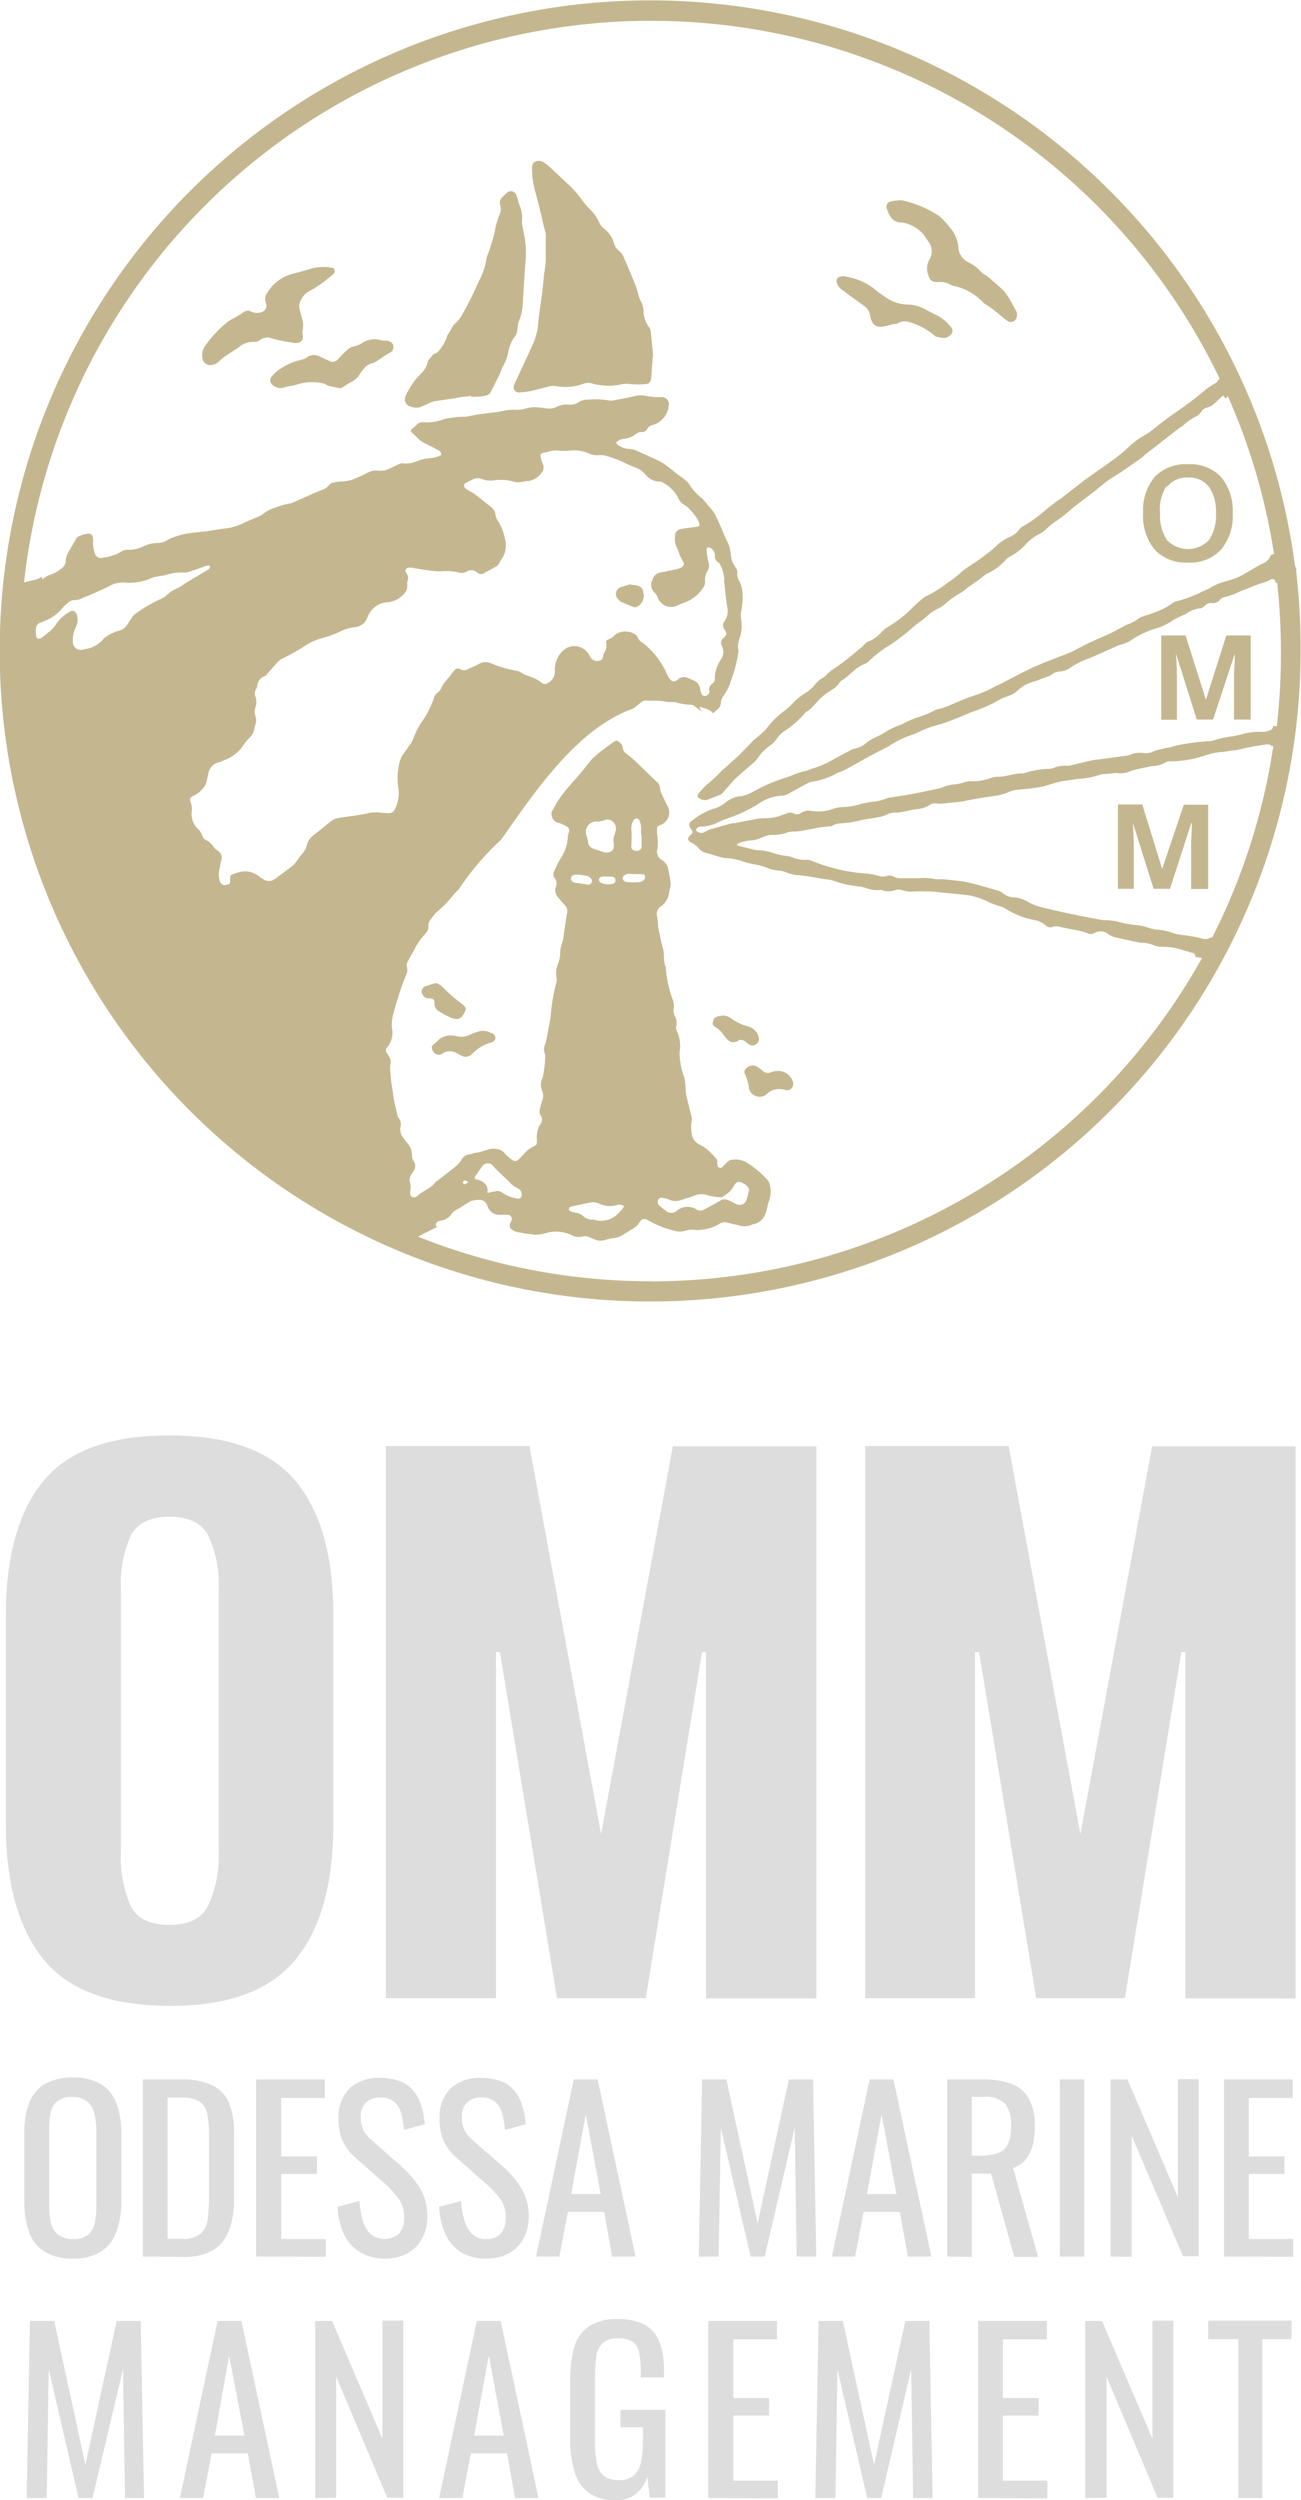 <svg id="Layer_1" data-name="Layer 1" xmlns="http://www.w3.org/2000/svg" viewBox="0 0 124.91 240"><defs><style>.cls-1{fill:#c4b78f;}.cls-2{fill:#ddd;}</style></defs><title>logoOMM_sours</title><path class="cls-1" d="M62.67,33.77h0c-.06-.66-.12-1.32-.2-2a.59.59,0,0,0-.13-.33,2.69,2.69,0,0,1-.56-1.64,2.23,2.23,0,0,0-.28-.94,3.23,3.23,0,0,1-.24-.68c-.09-.29-.16-.59-.27-.87-.36-.88-.72-1.75-1.11-2.62a1.43,1.43,0,0,0-.41-.58,1.43,1.43,0,0,1-.52-.76,2.75,2.75,0,0,0-1-1.44,1.33,1.33,0,0,1-.4-.53,4.37,4.37,0,0,0-.87-1.26,7.79,7.79,0,0,1-.91-1.07,9.28,9.28,0,0,0-1.37-1.5l-.33-.31c-.41-.39-.83-.79-1.25-1.17a3.56,3.56,0,0,0-.53-.43.89.89,0,0,0-.94-.11c-.29.16-.26.46-.27.73a8.33,8.33,0,0,0,.35,2.27c.1.4.21.79.31,1.19.18.75.35,1.49.53,2.24a2.85,2.85,0,0,1,.13.48c0,.83,0,1.66,0,2.49a11.77,11.77,0,0,1-.15,1.3c-.07.69-.14,1.38-.22,2.07-.12.91-.28,1.82-.36,2.74a6,6,0,0,1-.51,2c-.56,1.24-1.14,2.47-1.71,3.7,0,.09-.08.17-.11.25a.5.5,0,0,0,.54.68,10.71,10.71,0,0,0,1.12-.14c.61-.14,1.22-.32,1.84-.46a1.62,1.62,0,0,1,.58,0,5,5,0,0,0,2.59-.23,1.3,1.3,0,0,1,.93,0,6.15,6.15,0,0,0,2.49.11h0a2.45,2.45,0,0,1,1.11-.08,7.27,7.27,0,0,0,1.4,0c.41,0,.56-.25.59-.67s.07-1,.11-1.44a1.73,1.73,0,0,0,0-.32C62.73,34.19,62.7,34,62.67,33.77Z"/><path class="cls-1" d="M49.83,30.8A5.14,5.14,0,0,0,50.2,29c.09-1.34.15-2.68.26-4a8.16,8.16,0,0,0-.09-2.21c-.06-.33-.13-.65-.19-1a1.93,1.93,0,0,1-.06-.63,2.89,2.89,0,0,0-.24-1.45c-.08-.2-.12-.41-.18-.61a2.55,2.55,0,0,0-.13-.39.55.55,0,0,0-.9-.2c-.15.12-.29.27-.43.4a.73.73,0,0,0-.21.79,1.22,1.22,0,0,1-.06.88,8.26,8.26,0,0,0-.48,1.7,18.79,18.79,0,0,1-.58,1.94,3.28,3.28,0,0,0-.21.65,6.61,6.61,0,0,1-.77,2.21,29.89,29.89,0,0,1-1.49,3,3.16,3.16,0,0,1-.89,1.1c-.18.34-.38.67-.59,1a4,4,0,0,1-.85,1.52.69.69,0,0,1-.48.27c-.17.22-.35.43-.53.65a2.18,2.18,0,0,1-.5,1.05c-.25.3-.56.56-.79.88A8.66,8.66,0,0,0,38.94,38a.74.74,0,0,0,.56,1.05,1.3,1.3,0,0,0,.93,0l.83-.37a1.65,1.65,0,0,1,.42-.16l2-.29.45-.09L45.24,38v.09c.45,0,.91,0,1.35-.11a.68.68,0,0,0,.46-.25c.33-.6.64-1.23.94-1.85.12-.25.19-.54.33-.78A4.7,4.7,0,0,0,48.77,34a3.58,3.58,0,0,1,.59-1.6,1.4,1.4,0,0,0,.32-.83A3,3,0,0,1,49.83,30.8Z"/><path class="cls-1" d="M28.27,32.93v0h.13c.47,0,.77-.29.66-.75a1.2,1.2,0,0,1,0-.5A2.15,2.15,0,0,0,29,30.58c-.08-.27-.14-.56-.22-.83a1.16,1.16,0,0,1,.06-.84A1.93,1.93,0,0,1,29.6,28a12.06,12.06,0,0,0,2.12-1.45,3,3,0,0,0,.28-.22c.24-.26.15-.62-.2-.64a4.49,4.49,0,0,0-1.75.05c-.62.19-1.25.36-1.88.52a4,4,0,0,0-2.5,1.84,1,1,0,0,0-.14,1,.65.65,0,0,1-.52.89,1.36,1.36,0,0,1-.93-.09.62.62,0,0,0-.71.08,8.77,8.77,0,0,1-.89.54,4.37,4.37,0,0,0-.65.4,11.48,11.48,0,0,0-2.13,2.27,1.57,1.57,0,0,0-.26,1.2.75.75,0,0,0,.79.66,1.3,1.3,0,0,0,.9-.46c.18-.15.34-.3.53-.43.44-.29.9-.55,1.32-.87a2,2,0,0,1,1.38-.47.91.91,0,0,0,.59-.17,1.15,1.15,0,0,1,1.14-.17C26.81,32.71,27.55,32.8,28.27,32.93Z"/><path class="cls-1" d="M86.46,21.36l.18,0a3.54,3.54,0,0,1,2,1.11l.49.71a1.52,1.52,0,0,1,.1,1.75,1.7,1.7,0,0,0-.13,1.39c.15.6.37.78,1,.75a2,2,0,0,1,1,.18l.35.17a5.36,5.36,0,0,1,3,1.68,10.68,10.68,0,0,1,1.12.78l.84.69a2.52,2.52,0,0,0,.33.24.56.56,0,0,0,.86-.34.82.82,0,0,0-.08-.7c-.17-.3-.33-.61-.51-.91a5.43,5.43,0,0,0-.63-.93c-.46-.47-1-.89-1.48-1.33a2.88,2.88,0,0,0-.34-.23,1.91,1.91,0,0,1-.42-.33,3.7,3.7,0,0,0-1.12-.84,1.68,1.68,0,0,1-1-1.38,3.25,3.25,0,0,0-.84-2,8.14,8.14,0,0,0-1-1.08,10.68,10.68,0,0,0-3.39-1.47,2.7,2.7,0,0,0-.41-.05l-.58.06-.27.06a.51.51,0,0,0-.39.69C85.4,20.76,85.69,21.3,86.46,21.36Z"/><path class="cls-1" d="M37.18,32.7a1.66,1.66,0,0,0-.22,0,3.2,3.2,0,0,1-.54-.08,2,2,0,0,0-1.64.31,2.77,2.77,0,0,1-.88.34,1,1,0,0,0-.47.24c-.35.3-.68.63-1,1a.67.67,0,0,1-.83.13l-.83-.38a1.16,1.16,0,0,0-1.24,0,1.74,1.74,0,0,1-.53.26,5.51,5.51,0,0,0-1.91.78,3.35,3.35,0,0,0-1,.84.55.55,0,0,0,.11.84,1.12,1.12,0,0,0,1.15.19,4.11,4.11,0,0,1,.85-.16,5,5,0,0,1,2.74-.23,1,1,0,0,1,.5.23l.51.13c.17,0,.36.07.62.12s.38-.14.59-.25a5.19,5.19,0,0,1,.5-.31,1.84,1.84,0,0,0,.84-.72,3.51,3.51,0,0,1,.4-.53,1.46,1.46,0,0,1,.16-.21l0,0a2.1,2.1,0,0,1,.3-.22,1.54,1.54,0,0,1,.53-.19c.51-.28,1-.67,1.47-.94a.62.62,0,0,0,.41-.65C37.73,32.89,37.46,32.77,37.18,32.7Z"/><path class="cls-1" d="M80.83,27.81c.68.52,1.38,1,2.08,1.52a1.38,1.38,0,0,1,.64,1,1.52,1.52,0,0,0,.16.51.85.85,0,0,0,.83.53,4.76,4.76,0,0,0,1.06-.22,1.25,1.25,0,0,1,.5-.05,1.27,1.27,0,0,1,1.13-.2,6.57,6.57,0,0,1,2.61,1.41l.55.11a.9.9,0,0,0,.84-.24.51.51,0,0,0,.08-.77A4.06,4.06,0,0,0,90,30.29c-.34-.16-.67-.34-1-.51a3.8,3.8,0,0,0-1.83-.55,3.63,3.63,0,0,1-2-.61,9.78,9.78,0,0,1-1.24-.9,6,6,0,0,0-2.27-1.08l-.61-.13c-.69,0-.9.35-.61.87A1.45,1.45,0,0,0,80.83,27.81Z"/><path class="cls-1" d="M74.28,102.85l-.34.1a.66.66,0,0,1-.68-.14,5.24,5.24,0,0,0-.66-.47.88.88,0,0,0-1.11.43.39.39,0,0,0,0,.26,4,4,0,0,1,.42,1.47,1.06,1.06,0,0,0,1.69.54,1.63,1.63,0,0,1,1.12-.5,3.37,3.37,0,0,1,.71.09.57.57,0,0,0,.72-.57s0-.11,0-.19A1.54,1.54,0,0,0,74.28,102.85Z"/><path class="cls-1" d="M71.86,100.21a.54.54,0,0,0,.67.06.58.58,0,0,0,.32-.68,1.43,1.43,0,0,0-1-1.06,4.61,4.61,0,0,1-1.66-.78,1.38,1.38,0,0,0-.8-.27l-.49.08a.64.64,0,0,0-.46.56c-.07.26.1.4.29.5a2,2,0,0,1,.68.65,4.78,4.78,0,0,0,.34.42.8.8,0,0,0,1.13.2.58.58,0,0,1,.7.11Z"/><path class="cls-1" d="M124.43,54.71l0,0h.06l-.16-.42a62.45,62.45,0,1,0,.54,8.2A61.91,61.91,0,0,0,124.43,54.71ZM17.5,56.19a3.26,3.26,0,0,1-.34.22,3.46,3.46,0,0,0-1.18.74,2.2,2.2,0,0,1-.65.4A13,13,0,0,0,12.9,59a.86.86,0,0,0-.25.31c-.16.22-.3.45-.45.68a1.4,1.4,0,0,1-.95.6,4.2,4.2,0,0,0-1.08.54,1,1,0,0,0-.24.21A2.9,2.9,0,0,1,8,62.34a.75.75,0,0,1-1-.66,2.73,2.73,0,0,1,.08-.94,3.7,3.7,0,0,1,.26-.67,1.5,1.5,0,0,0,.05-1c-.12-.44-.41-.56-.78-.3A3.61,3.61,0,0,0,5.33,60a2.43,2.43,0,0,1-.63.65,7.46,7.46,0,0,1-.7.56c-.29.2-.51.11-.54-.24a2.91,2.91,0,0,1,0-.72.56.56,0,0,1,.38-.46c.37-.14.72-.31,1.08-.48a5.14,5.14,0,0,0,1.2-1.08,4.88,4.88,0,0,1,.54-.48,1,1,0,0,1,.5-.15,1.51,1.51,0,0,0,.78-.2c.23-.13.5-.19.75-.3.61-.28,1.21-.54,1.81-.84a2.59,2.59,0,0,1,1.66-.32,5.34,5.34,0,0,0,2.42-.46,1.49,1.49,0,0,1,.47-.13c.31-.07.63-.09.93-.17a5,5,0,0,1,1.75-.22,1.66,1.66,0,0,0,.64-.15c.3-.09.6-.19.89-.3l.55-.2c.13,0,.3-.1.35.07a.35.35,0,0,1-.15.28c-.64.4-1.3.77-1.94,1.16A6.19,6.19,0,0,0,17.5,56.19Zm19,21.8a3.53,3.53,0,0,0-1.25.09c-.6.14-1.22.21-1.83.3-.36.06-.72.09-1.07.17a1.21,1.21,0,0,0-.49.22c-.61.47-1.22,1-1.81,1.44a1.84,1.84,0,0,0-.62,1,1.78,1.78,0,0,1-.44.78c-.21.24-.38.51-.57.76a2.61,2.61,0,0,1-.27.3c-.44.35-.88.68-1.32,1-.16.12-.31.24-.48.35a.92.92,0,0,1-1.06,0,4.32,4.32,0,0,1-.5-.33,2.06,2.06,0,0,0-1.84-.34,3.06,3.06,0,0,0-.43.13c-.4.13-.43.17-.42.58s-.07.44-.37.5a.5.5,0,0,1-.62-.32A5.13,5.13,0,0,1,21,84h0c0-.28.09-.57.13-.85s.06-.35.11-.53a.81.81,0,0,0-.4-1,1.38,1.38,0,0,1-.37-.39,1.76,1.76,0,0,0-.72-.61.67.67,0,0,1-.35-.45,1.27,1.27,0,0,0-.32-.52,2,2,0,0,1-.66-1.84A1.71,1.71,0,0,0,18.3,77c-.12-.33-.06-.45.28-.61a2.7,2.7,0,0,0,1.08-.93,1.88,1.88,0,0,0,.21-.59c.06-.23.09-.47.15-.7a1.31,1.31,0,0,1,1-1c.16,0,.3-.14.46-.18a3.77,3.77,0,0,0,2-1.62,4.63,4.63,0,0,1,.5-.58,1.47,1.47,0,0,0,.43-.78,3.89,3.89,0,0,1,.12-.49,1.13,1.13,0,0,0,0-.75,1.36,1.36,0,0,1,0-.89,1.58,1.58,0,0,0,0-1,.84.84,0,0,1,.05-.74.82.82,0,0,0,.12-.25,1.06,1.06,0,0,1,.76-1,.43.43,0,0,0,.1-.09c.36-.41.71-.82,1.08-1.22a1.2,1.2,0,0,1,.37-.31,20.86,20.86,0,0,0,2.48-1.41,5.47,5.47,0,0,1,1.5-.62,9.47,9.47,0,0,0,1.73-.65A4.32,4.32,0,0,1,34,60.21a1.41,1.41,0,0,0,1.27-.93,2.18,2.18,0,0,1,2-1.47,2.48,2.48,0,0,0,1.68-1,1,1,0,0,0,.15-.51c0-.15,0-.31,0-.45A.77.77,0,0,0,39,55c-.2-.21,0-.48.26-.51a.81.81,0,0,1,.22,0c.57.09,1.13.19,1.7.27a6,6,0,0,0,1.12.08,5.47,5.47,0,0,1,1.76.12,1,1,0,0,0,.74-.09.84.84,0,0,1,1,.07.56.56,0,0,0,.71.06c.34-.19.69-.37,1-.55a.84.84,0,0,0,.44-.43c.08-.18.22-.33.31-.5a2.4,2.4,0,0,0,.2-1.89A4.76,4.76,0,0,0,47.8,50a1.37,1.37,0,0,1-.23-.63,1.1,1.1,0,0,0-.47-.74c-.42-.32-.83-.66-1.25-1s-.58-.37-.88-.56a1.49,1.49,0,0,1-.29-.2c-.21-.21-.17-.4.09-.54l.52-.26a1.08,1.08,0,0,1,1-.08,2.14,2.14,0,0,0,1.12.12,4.53,4.53,0,0,1,2,.15,1.93,1.93,0,0,0,.68,0c.15,0,.29-.07.44-.07A1.85,1.85,0,0,0,52,45.37a.76.76,0,0,0,.11-.85,2.38,2.38,0,0,1-.2-.64c-.05-.29,0-.37.33-.43s.55-.14.84-.19.41,0,.62,0a8.34,8.34,0,0,0,1,0,3.5,3.5,0,0,1,1.86.28,2,2,0,0,0,1,.15,2.16,2.16,0,0,1,.75.1c.38.11.75.25,1.11.39s.49.23.74.34a7.25,7.25,0,0,0,.87.36,2.62,2.62,0,0,1,1,.73,1.69,1.69,0,0,0,1.3.62.52.52,0,0,1,.3.08,3.61,3.61,0,0,1,1.46,1.44,1.49,1.49,0,0,0,.68.76,1.79,1.79,0,0,1,.45.38,7.83,7.83,0,0,1,.58.69,2.76,2.76,0,0,1,.33.64c.08.24,0,.32-.25.35-.48.07-1,.12-1.43.2a.66.66,0,0,0-.64.69,1.89,1.89,0,0,0,.19,1.14c.1.19.15.4.23.59a4.15,4.15,0,0,0,.29.6c.2.31.18.53-.15.7a2,2,0,0,1-.47.16c-.48.11-1,.21-1.43.29a1,1,0,0,0-.85.77,1,1,0,0,0,.22,1.17,1.37,1.37,0,0,1,.3.45,1.37,1.37,0,0,0,2,.74c.19-.09.39-.15.58-.23a3.57,3.57,0,0,0,1.88-1.56,1,1,0,0,0,.09-.48,1.75,1.75,0,0,1,.24-1,1,1,0,0,0,.08-.87,8.26,8.26,0,0,1-.17-1.11c0-.09,0-.26.11-.27a.44.44,0,0,1,.31.08.82.82,0,0,1,.38.74A.64.64,0,0,0,69,54l.06.06a3.47,3.47,0,0,1,.48,1.57,1.63,1.63,0,0,0,0,.31c.09.79.16,1.59.29,2.38a1.63,1.63,0,0,1-.26,1.29.66.66,0,0,0,0,.83c.25.41.22.49-.12.81a.56.56,0,0,0-.15.73,1.28,1.28,0,0,1-.12,1.38,3.23,3.23,0,0,0-.55,1.83.63.63,0,0,1-.21.42.65.65,0,0,0-.32.69.28.28,0,0,1,0,.18.42.42,0,0,1-.39.32.34.34,0,0,1-.38-.25,2.18,2.18,0,0,1-.11-.44,1,1,0,0,0-.61-.79L66,65.06a.82.82,0,0,0-.88.14c-.38.32-.63.27-.9-.14-.07-.11-.13-.24-.2-.36a3.87,3.87,0,0,0-.31-.65,7.92,7.92,0,0,0-2-2.35,1,1,0,0,1-.5-.56.49.49,0,0,0-.1-.15,1.71,1.71,0,0,0-2-.1,2,2,0,0,1-.74.51.26.26,0,0,0-.17.33,1.17,1.17,0,0,1-.19.91,1,1,0,0,0-.1.3c0,.23-.11.44-.39.49a.76.76,0,0,1-.78-.26s-.06-.1-.09-.15a.51.51,0,0,1-.09-.16,1.61,1.61,0,0,0-2.68-.22,2.56,2.56,0,0,0-.61,1.76,1.22,1.22,0,0,1-.68,1.17.48.48,0,0,1-.56,0c-.59-.56-1.43-.62-2.08-1.06a1.06,1.06,0,0,0-.39-.13,10.43,10.43,0,0,1-2.43-.72,1.26,1.26,0,0,0-1.12.06c-.37.21-.77.36-1.15.54a.66.66,0,0,1-.61,0,.49.49,0,0,0-.68.16c-.15.17-.28.36-.42.53l-.46.56a1.92,1.92,0,0,0-.25.38,1.41,1.41,0,0,1-.51.67.73.73,0,0,0-.24.37,10.34,10.34,0,0,1-1,2.09,7.13,7.13,0,0,0-1,1.87,3,3,0,0,1-.49.81c-.2.32-.45.61-.64.93a2.65,2.65,0,0,0-.24.72,6.2,6.2,0,0,0-.06,2.39,3.46,3.46,0,0,1-.38,2,.56.56,0,0,1-.52.31A7.55,7.55,0,0,1,36.45,78Zm26,45a60.21,60.21,0,0,1-22.36-4.28c.6-.33,1.21-.63,1.82-.93-.18-.16-.14-.39.09-.53a.74.74,0,0,1,.21-.07,1.5,1.5,0,0,0,1.12-.69,1.43,1.43,0,0,1,.53-.41c.37-.2.72-.44,1.08-.66a1.12,1.12,0,0,1,.37-.17c.71-.14,1.2-.14,1.44.52a1.19,1.19,0,0,0,1.21.84c.25,0,.49,0,.73,0s.48.22.37.55a1.3,1.3,0,0,1-.08.17c-.17.38-.12.58.24.78a1.26,1.26,0,0,0,.47.17,15.43,15.43,0,0,0,1.66.24,3.37,3.37,0,0,0,.93-.13,3.51,3.51,0,0,1,2.55.17,1.42,1.42,0,0,0,1,.14,1.1,1.1,0,0,1,.79.1l.55.22a1.36,1.36,0,0,0,.89,0,5.78,5.78,0,0,1,.92-.19,1.75,1.75,0,0,0,.79-.31c.38-.25.78-.46,1.15-.71a1.42,1.42,0,0,0,.39-.42c.25-.39.46-.48.86-.26a9.31,9.31,0,0,0,2.49,1,1.89,1.89,0,0,0,1.15,0,1.56,1.56,0,0,1,.71-.08,4.05,4.05,0,0,0,2.48-.56,1,1,0,0,1,.85-.12c.31.1.64.15,1,.25a1.82,1.82,0,0,0,1.41-.12s.05,0,.08,0c.93-.23,1.16-1,1.31-1.76a1.28,1.28,0,0,1,.09-.35,2.55,2.55,0,0,0,.16-1.47,1.2,1.2,0,0,0-.39-.79,9.64,9.64,0,0,0-1.88-1.55,2.16,2.16,0,0,0-1.49-.24c-.2,0-.39.25-.57.41s-.29.41-.54.34-.2-.37-.21-.59a.53.53,0,0,0-.08-.25c-.31-.35-.61-.71-1-1a3.8,3.8,0,0,0-.62-.38,1.3,1.3,0,0,1-.76-1.09,3.71,3.71,0,0,1,0-1.2.66.66,0,0,0,0-.31c-.18-.75-.38-1.49-.54-2.24-.07-.31,0-.63-.09-.94a2.07,2.07,0,0,0-.1-.71,7.34,7.34,0,0,1-.43-2.07,1.16,1.16,0,0,1,0-.32A3.43,3.43,0,0,0,65,99a.9.9,0,0,1-.07-.56,1.33,1.33,0,0,0-.12-.88,1.09,1.09,0,0,1-.12-.79,1.57,1.57,0,0,0-.13-.88A11.62,11.62,0,0,1,63.93,93a.32.32,0,0,0,0-.14c-.28-.58-.1-1.22-.28-1.82s-.27-1.18-.4-1.77a3.85,3.85,0,0,1-.07-.49,6.53,6.53,0,0,0-.08-.76.88.88,0,0,1,.34-1,1.86,1.86,0,0,0,.81-1.4,3.89,3.89,0,0,1,.12-.49,1.38,1.38,0,0,0,0-.45,8.94,8.94,0,0,0-.27-1.46,1.34,1.34,0,0,0-.53-.65.94.94,0,0,1-.44-1.14,6.15,6.15,0,0,0-.05-1.48c0-.1,0-.18,0-.27,0-.29,0-.39.3-.48a1.27,1.27,0,0,0,.73-1.79c-.21-.42-.42-.84-.61-1.26a.85.85,0,0,1-.12-.43A.88.88,0,0,0,63,75c-.62-.58-1.21-1.18-1.82-1.76a12.28,12.28,0,0,0-1-.87.76.76,0,0,1-.37-.49.87.87,0,0,0-.66-.8,15.48,15.48,0,0,0-2.31,1.78c-.28.33-.54.66-.81,1l-.36.44c-.35.41-.72.81-1.07,1.22A12.27,12.27,0,0,0,53.49,77l-.53.94a1,1,0,0,0,0,.3.85.85,0,0,0,.64.74,3.32,3.32,0,0,1,.75.32c.31.18.34.33.24.68a1.77,1.77,0,0,0-.08.4,4,4,0,0,1-.67,2,9.16,9.16,0,0,0-.65,1.29.6.6,0,0,0,.08.65.76.76,0,0,1,.11.77,1,1,0,0,0,.21,1.06c.21.25.42.51.65.75a.81.81,0,0,1,.2.79c-.14.75-.23,1.52-.35,2.28a1.85,1.85,0,0,1-.11.53,2.75,2.75,0,0,0-.2,1.1,2.56,2.56,0,0,1-.19.87,2.41,2.41,0,0,0-.18,1.24,1.35,1.35,0,0,1,0,.63,16.94,16.94,0,0,0-.54,3.26,8.28,8.28,0,0,1-.16.84c-.06.33-.11.65-.18,1a5.58,5.58,0,0,1-.2.83,1.1,1.1,0,0,0,0,.92,1.1,1.1,0,0,1,0,.48c0,.41-.07.81-.12,1.21a3.34,3.34,0,0,1-.17.71,1.4,1.4,0,0,0,0,1.1,1.25,1.25,0,0,1,0,1,5.9,5.9,0,0,0-.23.92.74.74,0,0,0,.1.46.68.68,0,0,1,0,.8,2.37,2.37,0,0,0-.36,1.56c0,.44,0,.48-.39.65a2.6,2.6,0,0,0-.59.41c-.25.23-.47.51-.72.75s-.42.28-.72.07a4.58,4.58,0,0,1-.73-.66,1.11,1.11,0,0,0-.73-.36c-.71-.13-1.28.29-1.93.36-.19,0-.37.11-.57.14a1.07,1.07,0,0,0-.89.58,3,3,0,0,1-.79.8c-.48.4-1,.78-1.49,1.17-.05,0-.14.07-.18.12-.45.61-1.18.84-1.72,1.31a.45.45,0,0,1-.54.12c-.18-.11-.2-.29-.18-.53a1.84,1.84,0,0,0-.05-1,1,1,0,0,1,.1-.51,2.72,2.72,0,0,1,.27-.42.84.84,0,0,0,0-1,.92.92,0,0,1-.14-.52,1.88,1.88,0,0,0-.52-1.27c-.1-.11-.18-.24-.28-.36a1.36,1.36,0,0,1-.31-1.1.94.94,0,0,0-.19-.88.57.57,0,0,1-.11-.29c-.11-.47-.23-.94-.32-1.42-.06-.28-.08-.56-.12-.84,0,0,0,0,0,0a14.69,14.69,0,0,1-.23-1.87,2.09,2.09,0,0,1,0-.66,1,1,0,0,0-.14-.82c-.07-.1-.12-.21-.19-.31a.42.42,0,0,1,0-.54,2.11,2.11,0,0,0,.47-1.91,4.05,4.05,0,0,1,.19-1.47c.14-.53.28-1,.45-1.57.23-.69.47-1.37.73-2a1.14,1.14,0,0,0,.07-.83.62.62,0,0,1,.06-.42c.2-.39.43-.77.64-1.15a5.83,5.83,0,0,1,1-1.48,1.05,1.05,0,0,0,.37-.9.51.51,0,0,1,.06-.3,5.2,5.2,0,0,1,.77-1,9.62,9.62,0,0,0,1.57-1.62,3,3,0,0,1,.47-.47,26.16,26.16,0,0,1,4.11-4.82C51.45,75.84,55.49,69.87,60.83,68l.72-.58a.69.69,0,0,1,.58-.16c.27,0,.54,0,.81,0a6.34,6.34,0,0,1,1.16.13l.06,0c.21,0,.43,0,.64,0l0,0a5.88,5.88,0,0,0,1.66.27h0a1,1,0,0,1,.24.15l.68.49-.26-.47c.28.08.57.17.86.28a1.05,1.05,0,0,1,.48.36L69,68a.84.84,0,0,0,.2-.45,1.35,1.35,0,0,1,.32-.83,5.22,5.22,0,0,0,.73-1.59,12.25,12.25,0,0,0,.63-2.45c0-.11.08-.22,0-.32a2.27,2.27,0,0,1,.17-1.21,3.78,3.78,0,0,0,.11-1.71,2.16,2.16,0,0,1,0-.76,6.29,6.29,0,0,0,.09-2.12,2.65,2.65,0,0,0-.24-.72,1.42,1.42,0,0,1-.22-.86.71.71,0,0,0-.14-.49,2.34,2.34,0,0,1-.49-1.3,3.52,3.52,0,0,0-.44-1.42,7.64,7.64,0,0,1-.35-.83l-.2-.45c-.15-.33-.3-.66-.46-1a1.64,1.64,0,0,0-.26-.42c-.3-.38-.62-.74-.93-1.11a.9.9,0,0,0-.09-.1,5.15,5.15,0,0,1-1.32-1.47,4.73,4.73,0,0,0-1-.81c-.33-.27-.66-.54-1-.79a4.52,4.52,0,0,0-.74-.49c-.72-.36-1.46-.68-2.18-1a1.78,1.78,0,0,0-.82-.21,2,2,0,0,1-1.12-.44s-.06-.1-.1-.16a1.17,1.17,0,0,1,.77-.37,2.22,2.22,0,0,0,1.19-.5.82.82,0,0,1,.5-.15.57.57,0,0,0,.55-.32.71.71,0,0,1,.5-.35,2.14,2.14,0,0,0,1.55-1.91.67.67,0,0,0-.56-.76,3.39,3.39,0,0,0-.45,0c-.38,0-.76-.05-1.13-.12A2.49,2.49,0,0,0,61,38c-.7.18-1.42.3-2.13.44a1,1,0,0,1-.41,0,8,8,0,0,0-2.07-.07,1.34,1.34,0,0,0-.81.22,1.45,1.45,0,0,1-1,.25,2.07,2.07,0,0,0-1.15.22,1.48,1.48,0,0,1-.92.14l-.77-.09a3.24,3.24,0,0,0-1.38.14,3.23,3.23,0,0,1-1,.08,4.23,4.23,0,0,0-1.07.12c-.77.14-1.55.22-2.33.32L44.77,40c-.45,0-.9,0-1.35.1a3.89,3.89,0,0,0-.84.15,4.66,4.66,0,0,1-1.92.29.77.77,0,0,0-.69.27,4.71,4.71,0,0,1-.41.35.21.21,0,0,0,0,.37c.28.27.55.56.85.8a3.46,3.46,0,0,0,.63.34c.39.2.78.39,1.16.62a.44.44,0,0,1,.16.33c0,.07-.17.16-.27.19a3.68,3.68,0,0,1-.8.17,4,4,0,0,0-1.23.28,2.69,2.69,0,0,1-1.46.21c-.13,0-.3.08-.45.15a11.23,11.23,0,0,1-1.06.49,2.21,2.21,0,0,1-.85.06,1.52,1.52,0,0,0-.83.15c-.52.26-1.05.52-1.6.73a3.78,3.78,0,0,1-.89.16c-.3,0-.6.05-.9.11a.7.7,0,0,0-.42.23,1.36,1.36,0,0,1-.73.49c-.9.37-1.79.78-2.69,1.17a1.16,1.16,0,0,1-.34.12,6.63,6.63,0,0,0-1.52.44,3.16,3.16,0,0,0-1.07.57,2.43,2.43,0,0,1-.6.31c-.5.22-1,.42-1.49.66a5,5,0,0,1-1.57.42c-.49.06-1,.15-1.47.22l-.45.07c-.35,0-.71.1-1.07.11a7.29,7.29,0,0,0-1.85.41,3.09,3.09,0,0,0-.74.34,1.82,1.82,0,0,1-.86.24,3.16,3.16,0,0,0-1.31.29,3.11,3.11,0,0,1-1.58.36,1.13,1.13,0,0,0-.63.19,4.47,4.47,0,0,1-.95.41,4.65,4.65,0,0,1-.76.15A.61.61,0,0,1,9.08,53a3,3,0,0,1-.14-.66,2.26,2.26,0,0,1,0-.45c0-.58-.21-.77-.78-.61-.16,0-.32.1-.47.15a.69.69,0,0,0-.43.37c-.25.46-.53.89-.76,1.34a1.68,1.68,0,0,0-.19.64.93.93,0,0,1-.42.8,3.33,3.33,0,0,1-1.19.63,2.19,2.19,0,0,0-.64.42L4,55.35a1.63,1.63,0,0,1-.69.32c-.35.07-.69.16-1,.24A60.56,60.56,0,0,1,117.1,36.35l-.12.11a.59.59,0,0,1-.29.32,7.45,7.45,0,0,0-1.22.86c-.94.78-1.93,1.5-2.94,2.19-.76.53-1.47,1.12-2.2,1.68l-.42.26a7.81,7.81,0,0,0-1.73,1.31,13.29,13.29,0,0,1-1.55,1.23c-.58.43-1.18.83-1.76,1.25-.37.26-.74.52-1.1.8l-1.89,1.48c-.13.1-.28.17-.42.27l-.71.55c-.25.2-.5.43-.76.63a11.12,11.12,0,0,1-1.75,1.21,1.44,1.44,0,0,0-.46.43,2.11,2.11,0,0,1-.79.59,4.6,4.6,0,0,0-1.46,1,4.84,4.84,0,0,1-.7.57,18.31,18.31,0,0,1-1.77,1.26,7.14,7.14,0,0,0-1,.78,14,14,0,0,1-1.16.87,10.66,10.66,0,0,1-2,1.24.83.83,0,0,0-.22.14,13.32,13.32,0,0,0-1.12,1,11.58,11.58,0,0,1-2.39,1.85,3.13,3.13,0,0,0-.52.43,3.41,3.41,0,0,1-1.31.94.55.55,0,0,0-.2.11,3.52,3.52,0,0,1-.73.66,23.62,23.62,0,0,1-2.61,2c-.13.1-.25.22-.37.33a1.55,1.55,0,0,1-.33.3,3,3,0,0,0-1,.9,5.08,5.08,0,0,1-1,.77,5.3,5.3,0,0,0-1,.85,6.85,6.85,0,0,1-1,.87,7.91,7.91,0,0,0-1.53,1.58A10.41,10.41,0,0,1,72.41,71l-1.2,1.22c-.07.06-.11.15-.18.21l-1.51,1.36a1.59,1.59,0,0,0-.24.2,10.43,10.43,0,0,1-1.42,1.32,10.09,10.09,0,0,0-.77.83c-.2.24-.15.39.13.54a.91.91,0,0,0,.79.06l1.09-.43a.49.49,0,0,0,.2-.11l1-1.13a4.83,4.83,0,0,1,.5-.51c.53-.48,1.07-.93,1.61-1.4a1.27,1.27,0,0,0,.27-.3,5,5,0,0,1,1.4-1.4,2.78,2.78,0,0,0,.51-.57,3.22,3.22,0,0,1,.66-.67,9.51,9.51,0,0,0,2-1.72.41.41,0,0,1,.12-.14c.66-.37,1-1,1.61-1.51a6.44,6.44,0,0,1,.84-.61,2.1,2.1,0,0,0,.74-.65.69.69,0,0,1,.21-.24c.81-.48,1.38-1.31,2.31-1.64a1.24,1.24,0,0,0,.43-.33A11.67,11.67,0,0,1,85,62.19a17.62,17.62,0,0,0,2.48-1.83,11,11,0,0,1,1-.78c.33-.26.64-.56,1-.82a4,4,0,0,1,.54-.32,2.48,2.48,0,0,0,.61-.37,7.93,7.93,0,0,1,1.61-1.16c.27-.17.51-.38.76-.57l.63-.44c.21-.14.41-.3.61-.45a3.08,3.08,0,0,1,.58-.41,5.35,5.35,0,0,0,1.71-1.26,1.46,1.46,0,0,1,.41-.34,5.36,5.36,0,0,0,1.57-1.22,4.61,4.61,0,0,1,1.35-1,3.08,3.08,0,0,0,.71-.55,8.33,8.33,0,0,1,.67-.54A14.06,14.06,0,0,0,102.72,49c.73-.63,1.52-1.18,2.29-1.78.32-.25.62-.52.94-.77s.53-.4.81-.58.56-.35.84-.53c.62-.43,1.24-.85,1.86-1.29.22-.16.41-.35.62-.52l.57-.44,1-.78L113.34,41c.07,0,.17-.07.23-.14a5.38,5.38,0,0,1,1.37-.94,1.49,1.49,0,0,0,.44-.46.9.9,0,0,1,.55-.35,1.31,1.31,0,0,0,.55-.28c.31-.26.6-.55.94-.87a2.43,2.43,0,0,0,.26.29,2.08,2.08,0,0,1,.21-.21,59.73,59.73,0,0,1,4.43,15.15l-.07,0-.24.09a1.29,1.29,0,0,1-.72.79c-.75.35-1.43.83-2.17,1.21a6.65,6.65,0,0,1-1.31.49,5.84,5.84,0,0,0-1.71.71c-.23.14-.5.21-.74.34a11.46,11.46,0,0,1-2.41.9.75.75,0,0,0-.33.14,6,6,0,0,1-1.8.93c-.36.16-.74.26-1.11.39a1.16,1.16,0,0,0-.37.18,4.09,4.09,0,0,1-1.19.62c-.34.16-.66.36-1,.53a10.4,10.4,0,0,1-1.06.52A32.61,32.61,0,0,0,103,62.52a10.23,10.23,0,0,1-1.13.45c-1,.4-2,.77-2.93,1.21s-1.77.9-2.66,1.36l-.85.41a11.09,11.09,0,0,1-1.65.74c-1.06.31-2,.79-3.07,1.2-.18.07-.38.11-.56.16a2.22,2.22,0,0,0-.39.12,8.29,8.29,0,0,1-1.8.73,10.34,10.34,0,0,0-1.27.58,1,1,0,0,1-.21.09,7.17,7.17,0,0,0-1.77.89c-.24.14-.49.23-.73.36a4,4,0,0,0-.67.38,2.62,2.62,0,0,1-1.39.69h0c-.63.32-1.26.64-1.88,1-.19.09-.37.21-.56.3s-.66.3-1,.43a4.26,4.26,0,0,1-.47.15l-.67.25-.08,0a7.75,7.75,0,0,0-1.4.49,18.87,18.87,0,0,0-2.41.9c-.5.23-1,.52-1.49.76a3,3,0,0,1-.76.25,2.63,2.63,0,0,0-1.53.6,2.93,2.93,0,0,1-1.2.62,6.82,6.82,0,0,0-2,1.11c-.38.24-.38.5-.09.87.14.19.13.31,0,.46-.46.41-.42.59.13.88a1.72,1.72,0,0,1,.52.41,1.39,1.39,0,0,0,.82.52c.4.1.78.24,1.17.34a3.32,3.32,0,0,0,.75.15,5.57,5.57,0,0,1,1.72.37c.42.13.85.19,1.28.29a4.15,4.15,0,0,1,.69.19,3.9,3.9,0,0,0,1.31.34,2,2,0,0,1,.7.17,4.27,4.27,0,0,0,1.32.28,11.16,11.16,0,0,1,1.16.16l1.34.23a2,2,0,0,1,.67.12,10.79,10.79,0,0,0,2.68.58,5.29,5.29,0,0,1,.57.15,2.9,2.9,0,0,0,1.2.18.59.59,0,0,1,.23,0,2,2,0,0,0,1.33,0,1,1,0,0,1,.61,0,2.86,2.86,0,0,0,1.12.14,16.08,16.08,0,0,1,2.94.12c.57.06,1.14.1,1.71.17a6.42,6.42,0,0,1,2.56.72,9.19,9.19,0,0,0,1.18.43,2.47,2.47,0,0,1,.61.3,7.86,7.86,0,0,0,2.64,1,2.23,2.23,0,0,1,1.05.5.6.6,0,0,0,.67.15,1.12,1.12,0,0,1,.7,0c.59.14,1.19.23,1.78.36a6,6,0,0,1,.83.23.79.79,0,0,0,.73,0,1.1,1.1,0,0,1,1.31.12,2.3,2.3,0,0,0,.79.32c.66.16,1.32.29,2,.44a1.51,1.51,0,0,0,.35.06,2.83,2.83,0,0,1,1.28.26,2.13,2.13,0,0,0,.61.12,6.59,6.59,0,0,1,2.45.43c.09,0,.2,0,.3.08s.57,0,.59.41a.28.28,0,0,1,0,.09c.21,0,.41,0,.62.08A60.61,60.61,0,0,1,62.46,123Zm-17.87-9.68c.08,0,.16.07.34.14a1.33,1.33,0,0,1-.34.23.25.25,0,0,1-.19-.13A.18.18,0,0,1,44.59,113.34Zm1.13-.57c.18-.26.34-.54.54-.78a.65.65,0,0,1,1.08,0c.23.28.51.52.76.77s.54.49.78.75a2.22,2.22,0,0,0,.8.59.58.58,0,0,1,.32.33.76.76,0,0,1,0,.51.39.39,0,0,1-.49.11,3.21,3.21,0,0,1-1.29-.51.76.76,0,0,0-.77-.13c-.2,0-.4.07-.59.11s-.08-.14-.08-.18c0-.55-.31-.81-.75-1l-.12-.05C45.49,113.16,45.48,113.11,45.72,112.77ZM59,80.15a1.29,1.29,0,0,0-.07.8c.1.68-.3,1-1,.84-.34-.1-.66-.22-1-.34a.75.75,0,0,1-.47-.57c0-.26-.12-.52-.18-.79a1,1,0,0,1,1.16-1.22,5.32,5.32,0,0,0,.56-.12.74.74,0,0,1,.87.15.92.92,0,0,1,.2,1A1.34,1.34,0,0,1,59,80.15Zm.09,4.31a.34.34,0,0,1-.27.38,1.79,1.79,0,0,1-1.14-.11.37.37,0,0,1-.18-.32.4.4,0,0,1,.26-.26,1.94,1.94,0,0,1,.54,0h0c.15,0,.3,0,.45,0A.34.34,0,0,1,59.09,84.46Zm-2.6-.33a.66.66,0,0,1,.33.33.35.35,0,0,1-.4.45l-1-.15-.18,0c-.3-.09-.46-.28-.41-.5s.21-.31.69-.31C55.76,84,56.13,84,56.49,84.13Zm.37,31.28a1.62,1.62,0,0,1,.74.16,2.42,2.42,0,0,0,1.59.12.77.77,0,0,1,.74.11,4.23,4.23,0,0,1-.48.58,2.29,2.29,0,0,1-2.23.75,1.13,1.13,0,0,0-.41-.06,1.18,1.18,0,0,1-.81-.33,1.32,1.32,0,0,0-.78-.34,1.19,1.19,0,0,1-.46-.15.22.22,0,0,1,.06-.42C55.5,115.68,56.18,115.52,56.86,115.41ZM61.6,80.34c0,.22,0,.52,0,.82a.44.44,0,0,1-.49.51c-.33,0-.53-.16-.5-.49a9.86,9.86,0,0,0,0-1.63,1.55,1.55,0,0,1,.2-.77.32.32,0,0,1,.6,0,2.28,2.28,0,0,1,.14.65c0,.13,0,.27,0,.41S61.58,80.12,61.6,80.34ZM61,83.91h0c.21,0,.42,0,.63,0s.27.08.29.16a.41.41,0,0,1-.07.36.87.87,0,0,1-.46.25,6.5,6.5,0,0,1-1.08,0c-.34,0-.53-.18-.52-.39s.22-.38.53-.4S60.79,83.91,61,83.91Zm2.19,31.25a.42.42,0,0,1,.48-.17,2.67,2.67,0,0,1,.57.16,1.5,1.5,0,0,0,1.1.06c.47-.16,1-.3,1.42-.47a1.68,1.68,0,0,1,1.19,0,6,6,0,0,0,1.29.19.29.29,0,0,0,.2-.08,5.7,5.7,0,0,0,.67-.52,2.08,2.08,0,0,0,.34-.48c.25-.44.48-.51.92-.25a1.36,1.36,0,0,1,.34.23,3.26,3.26,0,0,1,.22.34,8,8,0,0,1-.29,1.1.71.71,0,0,1-1,.29,8.59,8.59,0,0,0-.81-.39.75.75,0,0,0-.69.09c-.49.29-1,.55-1.51.83a.72.72,0,0,1-.77,0,1.59,1.59,0,0,0-1.87.12.79.79,0,0,1-1.08,0,7.64,7.64,0,0,1-.62-.51A.43.43,0,0,1,63.21,115.16ZM116.38,90l-.18,0a.85.85,0,0,1-.61.13,16.65,16.65,0,0,0-2.22-.4,3,3,0,0,1-.83-.2,5.55,5.55,0,0,0-1.51-.3,3.66,3.66,0,0,1-.7-.15,4.61,4.61,0,0,0-1-.26,11,11,0,0,1-2.14-.38,8.77,8.77,0,0,0-1-.12c-.12,0-.24,0-.36,0-1-.19-2-.38-3-.59s-2-.43-3-.69a5.21,5.21,0,0,1-1.24-.53,2.85,2.85,0,0,0-1.2-.37,1.68,1.68,0,0,1-1.12-.42,1.37,1.37,0,0,0-.56-.26l-2-.57-.53-.13c-.29-.06-.59-.14-.88-.17-.63-.08-1.26-.14-1.89-.2a5.72,5.72,0,0,1-.59,0,5.22,5.22,0,0,0-1.58-.09c-.63,0-1.26,0-1.89,0a1.19,1.19,0,0,1-.52-.14.91.91,0,0,0-.7-.08,1.2,1.2,0,0,1-.75,0,8,8,0,0,0-1.06-.22,16.15,16.15,0,0,1-2.87-.42,17.49,17.49,0,0,1-2.54-.82,1.16,1.16,0,0,0-.53-.09,2.92,2.92,0,0,1-1.36-.26,2.44,2.44,0,0,0-.61-.12,8.78,8.78,0,0,1-1-.21,5.07,5.07,0,0,0-1.68-.33,1.41,1.41,0,0,1-.44-.08l-1.27-.31-.24-.09V81a4.19,4.19,0,0,1,1.15-.32,3,3,0,0,0,1.35-.35,2.11,2.11,0,0,1,1-.18,4.13,4.13,0,0,0,1.2-.2,1.93,1.93,0,0,1,.79-.13,3.88,3.88,0,0,0,.67-.06l.93-.17a13,13,0,0,1,1.87-.27c.11,0,.22-.11.33-.14a1.91,1.91,0,0,1,.52-.14,9.11,9.11,0,0,0,2-.29c.53-.14,1.07-.17,1.6-.28a3.61,3.61,0,0,0,.87-.24A2,2,0,0,1,86,78a2.55,2.55,0,0,0,.67-.07c.46-.08.91-.22,1.38-.26a2.73,2.73,0,0,0,1.19-.38.88.88,0,0,1,.77-.15,1.1,1.1,0,0,0,.36,0c.37,0,.75-.1,1.12-.11a7.52,7.52,0,0,0,1.25-.17c1-.2,1.9-.34,2.86-.47A4.81,4.81,0,0,0,96.91,76a2.36,2.36,0,0,1,.74-.18c.7-.08,1.41-.13,2.11-.25s1.12-.31,1.69-.46,1.27-.22,1.91-.33a8.14,8.14,0,0,0,2.13-.37,1.85,1.85,0,0,1,.62-.12c.34,0,.69-.06,1-.09h0a2.57,2.57,0,0,0,1.52-.21c.5-.15,1-.25,1.54-.36a3.12,3.12,0,0,1,.44-.09,2.93,2.93,0,0,0,1.38-.39.55.55,0,0,1,.34-.07,10.48,10.48,0,0,0,3.25-.52,7.18,7.18,0,0,1,1.47-.36c.45,0,.91-.13,1.38-.17s1-.2,1.46-.29,1.11-.19,1.66-.28c.34,0,.45,0,.5.16l.2,0A60.26,60.26,0,0,1,116.38,90Zm6.2-20.27a1.36,1.36,0,0,1-.35-.07c0,.3-.16.42-.52.52a1.65,1.65,0,0,1-.58.07,6,6,0,0,0-1.88.23c-.28.08-.56.12-.84.19a9.2,9.2,0,0,0-1.94.42.86.86,0,0,1-.32.05,21.41,21.41,0,0,0-3.09.4,6.94,6.94,0,0,0-.78.22c-.24,0-.47.08-.71.14a3,3,0,0,0-.73.19,1.74,1.74,0,0,1-1,.2,2.41,2.41,0,0,0-1.33.16.94.94,0,0,1-.22.07l-2.78.38a5.93,5.93,0,0,0-.72.1c-.72.16-1.44.34-2.16.51a.57.57,0,0,1-.22,0,2.58,2.58,0,0,0-1.28.22,1.34,1.34,0,0,1-.4.07,8.74,8.74,0,0,0-2.48.44s-.09,0-.14,0c-.82,0-1.58.35-2.4.32a2.53,2.53,0,0,0-.7.16,4.68,4.68,0,0,1-1.82.27,1.9,1.9,0,0,0-.61.1,4.13,4.13,0,0,1-.75.19,3.67,3.67,0,0,0-1.31.29,2.35,2.35,0,0,1-.35.11c-.86.18-1.71.37-2.57.53-.69.13-1.39.23-2.09.34a2.21,2.21,0,0,0-.52.14,3.78,3.78,0,0,1-1.24.27,7.43,7.43,0,0,0-1.14.23,6.13,6.13,0,0,1-1.65.28,3.26,3.26,0,0,0-1,.18,4.17,4.17,0,0,1-1.92.21,1.46,1.46,0,0,0-1.21.22.58.58,0,0,1-.61,0,.9.9,0,0,0-.7,0,9.17,9.17,0,0,1-1.12.37,6.55,6.55,0,0,1-.89.1c-.35,0-.69,0-1,.09-.67.11-1.33.25-2,.38l-.22,0-2.09.58a3.17,3.17,0,0,0-.49.24.67.67,0,0,1-.89-.14.44.44,0,0,1,.47-.35A3.78,3.78,0,0,0,69,78.91c.53-.27,1.09-.42,1.64-.64a13.31,13.31,0,0,0,2.13-1.08A4.43,4.43,0,0,1,75,76.38a1.64,1.64,0,0,0,.77-.23c.6-.34,1.22-.66,1.83-1a1.18,1.18,0,0,1,.3-.1,7.13,7.13,0,0,0,2.51-.86,8.76,8.76,0,0,0,.84-.35l2.4-1.34L85,71.8a3,3,0,0,0,.58-.34,9.32,9.32,0,0,1,2-.93,4.09,4.09,0,0,0,.42-.16,10.63,10.63,0,0,1,2.36-.87c.88-.28,1.73-.65,2.59-1a3,3,0,0,1,.37-.16,13.7,13.7,0,0,0,2.76-1.24c.29-.14.59-.22.88-.35a2.21,2.21,0,0,0,.62-.35,3.68,3.68,0,0,1,1.78-1,3.66,3.66,0,0,0,.55-.21l.67-.25a1.4,1.4,0,0,0,.37-.17,1.55,1.55,0,0,1,.88-.32,1.84,1.84,0,0,0,1-.4,7.73,7.73,0,0,1,1.78-.87c.86-.36,1.71-.76,2.56-1.14a1.06,1.06,0,0,1,.25-.11,3.57,3.57,0,0,0,1.47-.67,9.21,9.21,0,0,1,1.88-.87,5.68,5.68,0,0,0,1.81-.82,5.52,5.52,0,0,1,.8-.42c.17-.09.37-.15.53-.25a2.58,2.58,0,0,1,1.34-.5.75.75,0,0,0,.38-.22.91.91,0,0,1,.78-.29.83.83,0,0,0,.71-.31.77.77,0,0,1,.4-.26A6,6,0,0,0,119,56.8c.68-.28,1.37-.56,2.07-.81a3.43,3.43,0,0,0,.92-.35.41.41,0,0,1,.37,0,.43.43,0,0,1,.11.3l.15,0a59.5,59.5,0,0,1,.36,6.58A60.42,60.42,0,0,1,122.58,69.74Z"/><path class="cls-1" d="M59.62,57.77c.42.18.83.36,1.25.51a.46.46,0,0,0,.34-.06,1.19,1.19,0,0,0,.57-1.28c-.08-.52-.23-.66-.83-.78-.13,0-.27,0-.46-.07l-.77.23a.71.71,0,0,0-.3,1.27A.67.67,0,0,0,59.62,57.77Z"/><path class="cls-1" d="M47.12,99.14A1.54,1.54,0,0,0,46,99a5.92,5.92,0,0,0-.89.32,1.7,1.7,0,0,1-1.23.15,3.32,3.32,0,0,0-.5-.07,1.77,1.77,0,0,0-1.18.34c-.19.18-.38.36-.58.52a.37.37,0,0,0-.1.51.62.62,0,0,0,1,.33,1.29,1.29,0,0,1,1.34,0c.13.08.26.14.4.21a.86.86,0,0,0,1.05-.12,4,4,0,0,1,1.87-1.13.49.49,0,0,0,.39-.45A.55.55,0,0,0,47.12,99.14Z"/><path class="cls-1" d="M41.72,96.37a.8.8,0,0,0,.38.68,10.6,10.6,0,0,0,1.2.64c.64.27,1,.12,1.29-.49.2-.37.16-.5-.16-.77a16.7,16.7,0,0,1-2-1.74,1.76,1.76,0,0,0-.57-.32,8.42,8.42,0,0,0-1,.3.51.51,0,0,0-.37.56.72.72,0,0,0,.51.59,1.09,1.09,0,0,0,.26,0C41.67,95.91,41.7,95.92,41.72,96.37Z"/><path class="cls-1" d="M114.06,54a4,4,0,0,0,3.17-1.24,5,5,0,0,0,1.12-3.48,5.06,5.06,0,0,0-1.11-3.49,4.07,4.07,0,0,0-3.17-1.23,4.15,4.15,0,0,0-3.2,1.21,5,5,0,0,0-1.12,3.49,5.07,5.07,0,0,0,1.12,3.51A4.09,4.09,0,0,0,114.06,54Zm-2-7.28a2.39,2.39,0,0,1,2-.88,2.37,2.37,0,0,1,2,.88,4.11,4.11,0,0,1,.68,2.56,4.16,4.16,0,0,1-.68,2.58,2.8,2.8,0,0,1-4,0,4.17,4.17,0,0,1-.68-2.57A4,4,0,0,1,112,46.67Z"/><path class="cls-1" d="M115.78,67.17h0L113.83,61h-2.34v8.09H113V65.31c0-.44,0-1.3-.1-2.59h0l2,6.35h1.57l2.09-6.34h0c0,1-.07,1.65-.08,1.88v4.46h1.6V61h-2.34Z"/><path class="cls-1" d="M111.58,83.41h0l-1.91-6.19h-2.34v8.1h1.53V81.55c0-.43,0-1.29-.1-2.58h0l2,6.35h1.57L114.38,79h.05c0,1-.07,1.64-.07,1.88s0,.45,0,.63v3.83H116v-8.1h-2.34Z"/><path class="cls-2" d="M4.19,188.09Q.56,183.65.56,175V155.14q0-8.62,3.63-13t12.11-4.35q8.43,0,12.08,4.38T32,155.14v20q0,8.57-3.66,13T16.3,192.54Q7.81,192.54,4.19,188.09ZM20,182.89a11.48,11.48,0,0,0,1-5.17V152.5a11.07,11.07,0,0,0-1-5.1c-.64-1.2-1.88-1.81-3.72-1.81s-3.08.61-3.72,1.81a11.08,11.08,0,0,0-.95,5.1v25.22a11.83,11.83,0,0,0,.92,5.21c.61,1.22,1.86,1.84,3.75,1.84S19.38,184.14,20,182.89Z"/><path class="cls-2" d="M64.6,138.83H78.38v53H67.78V158.59H67.4L62,191.81H53.48L48,158.59h-.38v33.22H37.05v-53H50.83l6.88,37.24Z"/><path class="cls-2" d="M110.62,138.83h13.77v53H113.8V158.59h-.38L108,191.81H99.49L94,158.59h-.38v33.22H83.07v-53H96.84l6.89,37.24Z"/><path class="cls-2" d="M7,216.8a4.93,4.93,0,0,1-2.75-.68,3.64,3.64,0,0,1-1.48-1.92,8.9,8.9,0,0,1-.44-2.93v-6.46a8.31,8.31,0,0,1,.45-2.89,3.69,3.69,0,0,1,1.48-1.85A5.17,5.17,0,0,1,7,199.43a5,5,0,0,1,2.73.65,3.73,3.73,0,0,1,1.46,1.86,8.11,8.11,0,0,1,.46,2.87v6.48a8.48,8.48,0,0,1-.46,2.9,3.79,3.79,0,0,1-1.46,1.92A4.76,4.76,0,0,1,7,216.8Zm0-1.87a2.24,2.24,0,0,0,1.43-.39,1.94,1.94,0,0,0,.65-1.1,7.22,7.22,0,0,0,.17-1.65v-7.46A7,7,0,0,0,9,202.7a1.84,1.84,0,0,0-.65-1A2.37,2.37,0,0,0,7,201.28a2.43,2.43,0,0,0-1.44.37,1.8,1.8,0,0,0-.66,1,6.53,6.53,0,0,0-.17,1.63v7.46a6.7,6.7,0,0,0,.17,1.65,1.9,1.9,0,0,0,.66,1.1A2.29,2.29,0,0,0,7,214.93Z"/><path class="cls-2" d="M13.72,216.61v-17h3.7a6.41,6.41,0,0,1,3,.58A3.3,3.3,0,0,1,22,201.89a7.55,7.55,0,0,1,.47,2.88V211a8.54,8.54,0,0,1-.47,3.05A3.72,3.72,0,0,1,20.46,216a5.57,5.57,0,0,1-2.85.64Zm2.37-1.7h1.35a2.69,2.69,0,0,0,1.85-.51,2.35,2.35,0,0,0,.66-1.47,19.34,19.34,0,0,0,.12-2.33v-5.53a11.24,11.24,0,0,0-.17-2.15,1.82,1.82,0,0,0-.74-1.2,3.3,3.3,0,0,0-1.78-.37H16.09Z"/><path class="cls-2" d="M24.59,216.61v-17h6.6v1.77H27V207h3.43v1.68H27v6.25h4.27v1.7Z"/><path class="cls-2" d="M37,216.8a4.44,4.44,0,0,1-2.45-.63A4,4,0,0,1,33,214.42a7,7,0,0,1-.59-2.58l2.1-.57a9.87,9.87,0,0,0,.28,1.74,3.15,3.15,0,0,0,.73,1.38,2.11,2.11,0,0,0,2.8,0,2.09,2.09,0,0,0,.48-1.48,3,3,0,0,0-.53-1.86A10,10,0,0,0,37,209.65l-2.86-2.52a4.75,4.75,0,0,1-1.24-1.61,5.11,5.11,0,0,1-.4-2.16,3.86,3.86,0,0,1,1.07-2.9,4.08,4.08,0,0,1,2.92-1,5.33,5.33,0,0,1,1.78.27,3,3,0,0,1,1.28.81,3.94,3.94,0,0,1,.82,1.37,8,8,0,0,1,.41,2l-2,.54a7.87,7.87,0,0,0-.25-1.54,2.39,2.39,0,0,0-.66-1.14,2,2,0,0,0-1.36-.43,1.87,1.87,0,0,0-1.37.48,1.83,1.83,0,0,0-.5,1.39,2.87,2.87,0,0,0,.26,1.29,3.85,3.85,0,0,0,.86,1L38.59,208a9,9,0,0,1,1.7,2,5.05,5.05,0,0,1,.73,2.76,4.32,4.32,0,0,1-.52,2.18,3.5,3.5,0,0,1-1.44,1.39A4.35,4.35,0,0,1,37,216.8Z"/><path class="cls-2" d="M46.68,216.8a4.44,4.44,0,0,1-2.45-.63,4,4,0,0,1-1.48-1.75,7.2,7.2,0,0,1-.59-2.58l2.1-.57a9,9,0,0,0,.29,1.74,3,3,0,0,0,.72,1.38,1.85,1.85,0,0,0,1.41.54,1.83,1.83,0,0,0,1.4-.52,2.14,2.14,0,0,0,.47-1.48,3,3,0,0,0-.52-1.86,10.76,10.76,0,0,0-1.33-1.42l-2.86-2.52a4.88,4.88,0,0,1-1.24-1.61,5.27,5.27,0,0,1-.4-2.16,3.86,3.86,0,0,1,1.07-2.9,4.09,4.09,0,0,1,2.93-1,5.31,5.31,0,0,1,1.77.27,3,3,0,0,1,1.28.81,3.79,3.79,0,0,1,.82,1.37,7.52,7.52,0,0,1,.41,2l-2,.54a8.67,8.67,0,0,0-.26-1.54,2.24,2.24,0,0,0-.66-1.14,2,2,0,0,0-1.35-.43,1.9,1.9,0,0,0-1.38.48,1.83,1.83,0,0,0-.49,1.39,2.75,2.75,0,0,0,.26,1.29,3.79,3.79,0,0,0,.85,1L48.32,208a9,9,0,0,1,1.7,2,5.06,5.06,0,0,1,.74,2.76,4.32,4.32,0,0,1-.53,2.18,3.5,3.5,0,0,1-1.44,1.39A4.35,4.35,0,0,1,46.68,216.8Z"/><path class="cls-2" d="M51.47,216.61l3.62-17h2.29l3.64,17H58.77L58,212.32H54.52l-.82,4.29Zm3.37-6h2.83l-1.43-7.68Z"/><path class="cls-2" d="M67.09,216.61l.32-17h2.33l3,13.81,3-13.81h2.32l.31,17H76.49l-.19-12.36-2.88,12.36H72.07l-2.86-12.36L69,216.61Z"/><path class="cls-2" d="M79.87,216.61l3.62-17h2.29l3.64,17H87.17l-.78-4.29H82.92l-.82,4.29Zm3.37-6h2.83l-1.43-7.68Z"/><path class="cls-2" d="M90.93,216.61v-17h3.43a7.55,7.55,0,0,1,2.81.45,3.11,3.11,0,0,1,1.65,1.45,5.52,5.52,0,0,1,.54,2.62,7.17,7.17,0,0,1-.21,1.8,3.54,3.54,0,0,1-.67,1.36,2.53,2.53,0,0,1-1.22.81l2.41,8.54H97.38l-2.23-8H93.3v8Zm2.37-9.69h.91a4.67,4.67,0,0,0,1.64-.25,1.67,1.67,0,0,0,.92-.87,3.89,3.89,0,0,0,.3-1.7,3.38,3.38,0,0,0-.55-2.15,2.7,2.7,0,0,0-2.16-.67H93.3Z"/><path class="cls-2" d="M101.76,216.61v-17h2.33v17Z"/><path class="cls-2" d="M106.63,216.61v-17h1.62l4.84,11.31V199.58h2v17h-1.51L108.65,205v11.63Z"/><path class="cls-2" d="M117.52,216.61v-17h6.6v1.77H119.9V207h3.42v1.68H119.9v6.25h4.26v1.7Z"/><path class="cls-2" d="M2.56,239.79l.31-17H5.2l3,13.81,3-13.81h2.31l.32,17H12l-.19-12.36L8.88,239.79H7.54L4.68,227.43l-.19,12.36Z"/><path class="cls-2" d="M17.27,239.79l3.62-17h2.29l3.63,17H24.57l-.78-4.29H20.32l-.82,4.29Zm3.36-6h2.84L22,226.13Z"/><path class="cls-2" d="M30.26,239.79v-17h1.62l4.84,11.31V222.76h2v17H37.18l-4.9-11.62v11.62Z"/><path class="cls-2" d="M42.16,239.79l3.62-17h2.29l3.63,17H49.45l-.77-4.29H45.21l-.82,4.29Zm3.36-6h2.84l-1.43-7.67Z"/><path class="cls-2" d="M59.12,240a4.35,4.35,0,0,1-2.55-.68,3.86,3.86,0,0,1-1.39-2,10.24,10.24,0,0,1-.43-3.13v-5.7a11.23,11.23,0,0,1,.39-3.18,3.56,3.56,0,0,1,1.39-2,4.82,4.82,0,0,1,2.78-.69,5.32,5.32,0,0,1,2.58.53,3.19,3.19,0,0,1,1.42,1.64,7.7,7.7,0,0,1,.44,2.79v.63H61.52v-.53a9,9,0,0,0-.15-1.82,1.62,1.62,0,0,0-.6-1.05,2.32,2.32,0,0,0-1.41-.35,2.08,2.08,0,0,0-1.53.49,2.31,2.31,0,0,0-.59,1.31,15.12,15.12,0,0,0-.11,1.88v6.31a9.76,9.76,0,0,0,.18,2,2,2,0,0,0,.68,1.22,2.23,2.23,0,0,0,1.43.4,2.14,2.14,0,0,0,1.43-.44,2.36,2.36,0,0,0,.69-1.31,9.92,9.92,0,0,0,.19-2.14V233H59.57v-1.68h4.31v8.43h-1.5l-.23-2a3.49,3.49,0,0,1-1,1.56A2.93,2.93,0,0,1,59.12,240Z"/><path class="cls-2" d="M68,239.79v-17h6.6v1.77H70.41v5.63h3.43v1.68H70.41v6.25h4.27v1.7Z"/><path class="cls-2" d="M78.28,239.79l.31-17h2.33l3,13.81,3-13.81h2.31l.31,17H87.67l-.19-12.36L84.6,239.79H83.26L80.4,227.43l-.19,12.36Z"/><path class="cls-2" d="M93.91,239.79v-17h6.61v1.77H96.29v5.63h3.43v1.68H96.29v6.25h4.27v1.7Z"/><path class="cls-2" d="M104.19,239.79v-17h1.62l4.84,11.31V222.76h2v17h-1.51l-4.9-11.62v11.62Z"/><path class="cls-2" d="M118.89,239.79V224.53H116v-1.77h8v1.77h-2.8v15.26Z"/></svg>